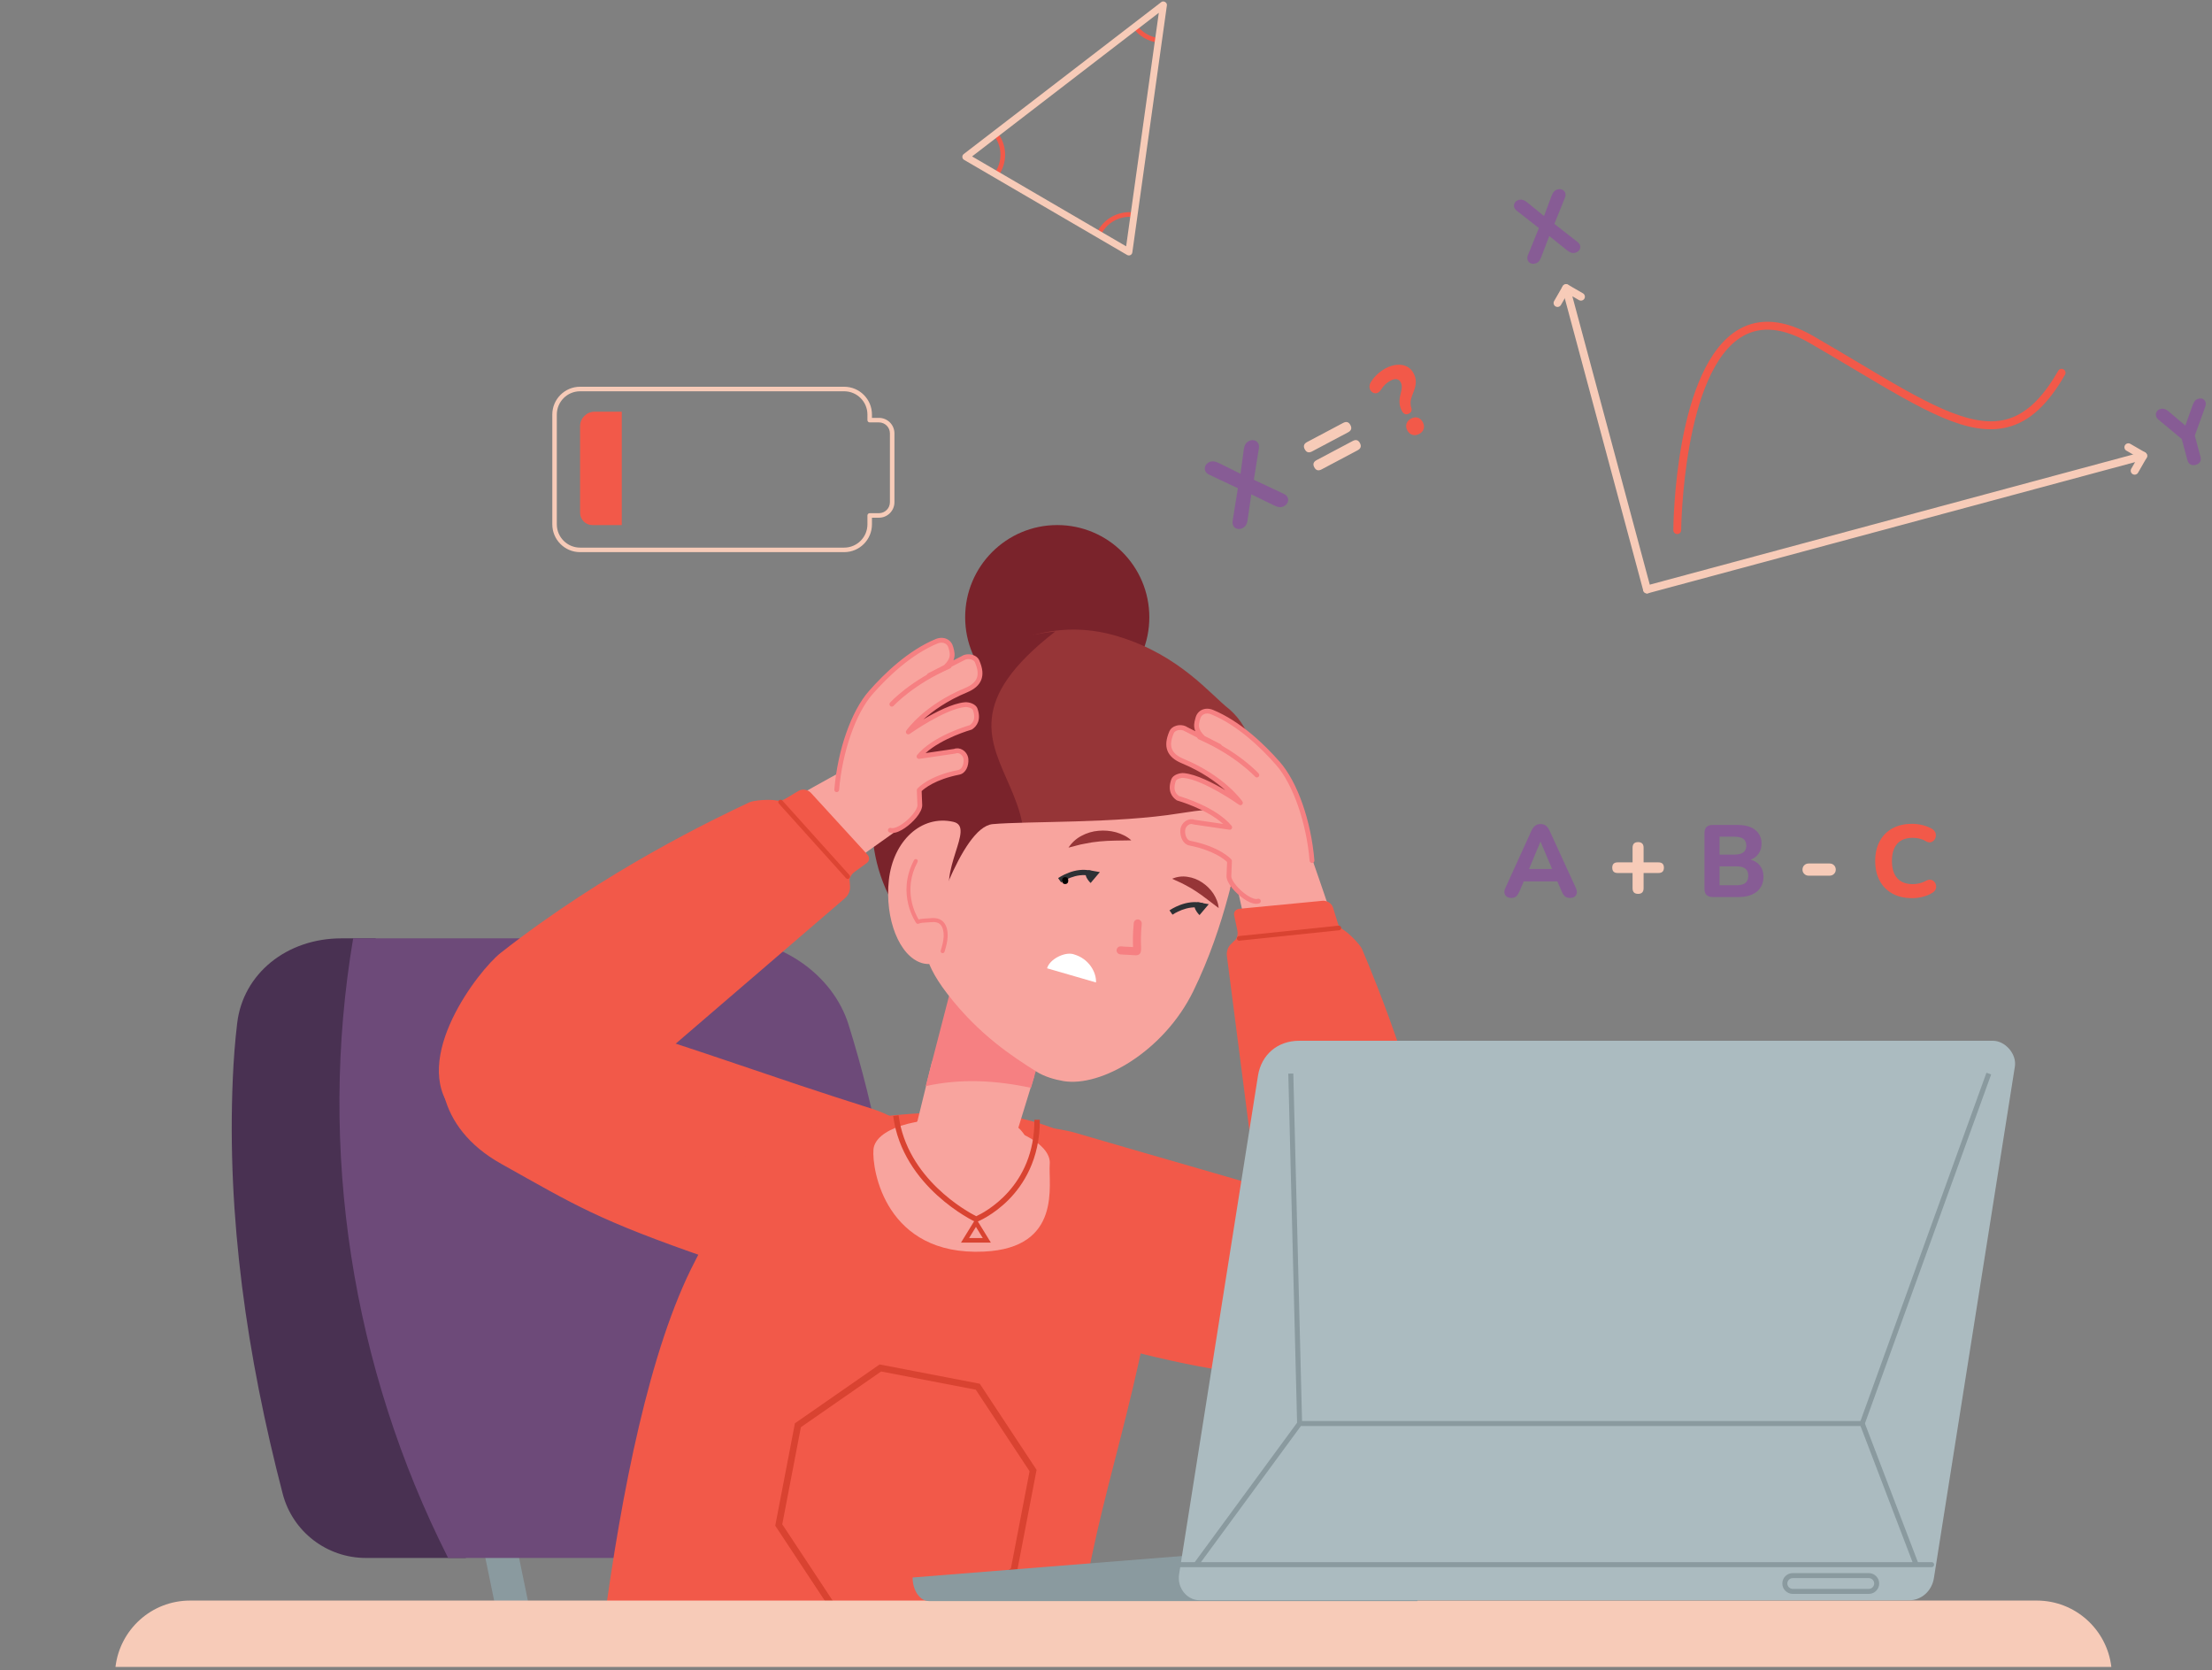 <svg xmlns="http://www.w3.org/2000/svg" xmlns:xlink="http://www.w3.org/1999/xlink" width="677" zoomAndPan="magnify" viewBox="0 0 507.75 383.25" height="511" preserveAspectRatio="xMidYMid meet" version="1.0"><rect x="0" y="0" width="507.75" height="383.25" fill="#808080" stroke="none"/><defs><g/><clipPath id="18ef55c346"><path d="M 26.508 367.312 L 484.734 367.312 L 484.734 382.5 L 26.508 382.5 Z M 26.508 367.312 " clip-rule="nonzero"/></clipPath><clipPath id="478a425050"><path d="M 494.742 91.309 L 506.32 91.309 L 506.32 106.848 L 494.742 106.848 Z M 494.742 91.309 " clip-rule="nonzero"/></clipPath><clipPath id="753cf66d68"><path d="M 220 0.055 L 268 0.055 L 268 59 L 220 59 Z M 220 0.055 " clip-rule="nonzero"/></clipPath></defs><path fill="#8a9a9f" d="M 122.398 373.293 L 114.656 373.293 L 110.469 352.945 L 118.211 352.945 L 122.398 373.293 " fill-opacity="1" fill-rule="nonzero"/><path fill="#493152" d="M 86.246 215.344 L 78.371 215.344 C 65.773 215.344 55.805 223.477 54.449 234.762 C 53.938 239.012 53.621 243.293 53.438 247.543 C 52.059 279.223 56.652 311.156 64.895 342.82 C 67.156 351.496 75.016 357.535 83.973 357.535 L 106.953 357.535 C 84.875 313.887 78.074 263.84 86.246 215.344 " fill-opacity="1" fill-rule="nonzero"/><path fill="#6d4a79" d="M 206.113 295.898 C 204.852 275.566 201.027 255.152 194.789 235.168 C 191.191 223.633 179.207 215.344 166.367 215.344 L 81.066 215.344 C 72.895 263.84 80.785 313.887 102.863 357.535 L 209.93 357.535 C 206.449 337.41 207.375 316.188 206.113 295.898 " fill-opacity="1" fill-rule="nonzero"/><path fill="#7a232b" d="M 242.684 120.496 C 254.355 120.496 263.82 129.973 263.82 141.66 C 263.82 153.348 254.355 162.824 242.684 162.824 C 231.008 162.824 221.547 153.348 221.547 141.66 C 221.547 129.973 231.008 120.496 242.684 120.496 " fill-opacity="1" fill-rule="nonzero"/><path fill="#5f95d5" d="M 242.957 283.047 C 242.73 283.047 242.52 282.91 242.43 282.688 C 241.168 279.531 240.918 277.258 241.691 275.934 C 241.934 275.52 242.23 275.273 242.484 275.129 L 241.523 269.449 C 241.469 269.141 241.68 268.848 241.988 268.793 C 242.289 268.742 242.59 268.953 242.645 269.262 L 243.781 275.973 L 243.195 276.051 C 243.199 276.051 242.883 276.117 242.652 276.547 C 242.34 277.125 242.035 278.633 243.488 282.266 C 243.605 282.559 243.465 282.891 243.172 283.004 C 243.102 283.035 243.031 283.047 242.957 283.047 " fill-opacity="1" fill-rule="nonzero"/><path fill="#f25949" d="M 210.875 272.781 C 207.164 288.094 232.441 302.953 252.18 308.156 C 279.039 315.238 284.82 315.238 304.426 316.824 C 321.551 318.215 330.211 307.156 330.621 297.188 C 331.047 286.867 318.004 280.727 311.121 278.688 C 273.703 267.645 273.777 267.844 246.281 259.812 C 246.293 259.836 215.973 251.734 210.875 272.781 " fill-opacity="1" fill-rule="nonzero"/><path fill="#f25949" d="M 217.246 282.602 C 211.812 297.387 182.566 295.66 163.266 288.98 C 137.004 279.902 132.207 276.676 115.031 267.078 C 100.027 258.699 98.977 244.68 104.172 236.172 C 109.559 227.367 123.812 229.52 130.66 231.668 C 167.887 243.34 173.336 245.965 200.645 254.609 C 200.633 254.609 224.707 262.266 217.246 282.602 " fill-opacity="1" fill-rule="nonzero"/><path fill="#f25949" d="M 138.551 373.055 C 142.625 342.766 149.066 309.477 159.543 289.406 C 165.801 277.398 172.574 262.266 172.574 262.266 C 172.574 262.266 194.559 255.023 221.57 255.195 C 252.055 255.398 267.172 277.875 267.172 277.875 C 262.574 319.953 251.617 342.891 247.723 374.316 L 138.551 373.055 " fill-opacity="1" fill-rule="nonzero"/><path fill="#f8a49e" d="M 221.219 254.797 C 229.371 254.797 235.977 258.582 235.977 263.254 C 235.977 267.922 229.371 271.707 221.219 271.707 C 213.07 271.707 206.465 267.922 206.465 263.254 C 206.465 258.582 213.07 254.797 221.219 254.797 " fill-opacity="1" fill-rule="nonzero"/><path fill="#f8a49e" d="M 200.496 263.805 C 200.871 259.152 210.238 256.109 221.422 257.023 C 232.59 257.938 241.348 262.453 240.961 267.117 C 240.586 271.77 243.934 286.395 225.844 287.23 C 203.293 288.281 200.121 268.469 200.496 263.805 " fill-opacity="1" fill-rule="nonzero"/><path fill="#963537" d="M 211.176 205.941 C 195.996 173.309 225.406 136.184 256.898 146.125 C 270.918 150.453 277.766 159.336 282.262 162.824 C 292.656 171.918 289.594 194.77 280.336 206.918 C 279.562 207.891 214.387 214.637 211.176 205.941 " fill-opacity="1" fill-rule="nonzero"/><path fill="#7a232b" d="M 214.336 218.812 C 184.23 192.105 206.277 148.379 242.234 144.926 C 201.207 176.734 264.746 182.188 214.785 222.914 C 213.949 221.664 213.801 220.223 214.336 218.812 " fill-opacity="1" fill-rule="nonzero"/><path fill="#f8a49e" d="M 237.359 247.094 C 229.141 246.102 221.934 241.863 213.949 243.629 L 209.914 260.039 C 209.051 263.566 211.852 266.918 215.461 266.691 L 231.641 265.68 L 237.359 247.094 " fill-opacity="1" fill-rule="nonzero"/><path fill="#f68082" d="M 238.762 242.352 L 236.66 249.645 C 228.406 247.891 220.484 247.492 212.488 249.254 L 220.16 219.625 C 223.492 229.141 230.066 238.875 238.762 242.352 " fill-opacity="1" fill-rule="nonzero"/><path fill="#ffffff" d="M 236.25 215.234 C 236.176 215.371 236.211 215.285 236.25 215.195 L 236.25 215.234 " fill-opacity="1" fill-rule="nonzero"/><path fill="#f8a49e" d="M 270.691 186.664 C 256.324 188.992 235.824 188.418 227.867 189.129 C 220.457 189.793 213.25 214.547 212.625 216.098 C 212.625 216.098 210.875 219.551 217.461 228.078 C 224.742 237.523 232.516 242.527 237.973 245.965 C 239.723 247.066 242.047 247.742 244.082 248.094 C 252.738 249.566 267.184 241.238 273.914 227.457 C 281.312 212.297 283.949 197.348 286.195 187.027 C 286.586 185.238 280.477 185.078 270.691 186.664 " fill-opacity="1" fill-rule="nonzero"/><path fill="#f8a49e" d="M 218.797 207.656 C 223.031 215.871 216.773 222.562 211.613 221.012 C 206.453 219.461 203.055 210.934 204.031 201.965 C 205.004 192.98 211.5 186.93 218.836 188.605 C 224.082 189.793 214.863 200.035 218.797 207.656 " fill-opacity="1" fill-rule="nonzero"/><path fill="#f68082" d="M 216.375 218.742 C 216.328 218.742 216.281 218.738 216.238 218.723 C 215.996 218.648 215.863 218.391 215.938 218.152 C 216.27 217.086 216.582 215.941 216.617 214.832 C 216.652 213.699 216.375 212.711 215.871 212.184 C 215.395 211.695 214.656 211.512 213.602 211.637 C 213.289 211.672 212.973 211.688 212.66 211.699 C 212.023 211.727 211.422 211.754 210.844 211.98 C 210.652 212.059 210.426 211.992 210.305 211.824 C 210.258 211.758 205.656 205.199 209.812 197.383 C 209.93 197.16 210.211 197.078 210.43 197.195 C 210.652 197.312 210.734 197.59 210.617 197.812 C 207.195 204.242 210.086 209.73 210.867 211.012 C 211.465 210.836 212.051 210.812 212.621 210.785 C 212.914 210.773 213.203 210.762 213.496 210.727 C 214.852 210.57 215.84 210.84 216.527 211.551 C 217.211 212.262 217.574 213.469 217.531 214.863 C 217.488 216.082 217.16 217.293 216.809 218.422 C 216.746 218.617 216.57 218.742 216.375 218.742 " fill-opacity="1" fill-rule="nonzero"/><path fill="#963537" d="M 245.27 194.52 C 246.008 193.395 247.031 192.445 248.242 191.82 C 249.441 191.168 250.781 190.77 252.141 190.656 C 253.488 190.531 254.863 190.645 256.148 190.992 C 257.438 191.367 258.676 191.918 259.688 192.855 C 257.016 192.918 254.691 192.871 252.379 193.105 C 251.23 193.207 250.094 193.383 248.93 193.633 C 247.73 193.82 246.605 194.219 245.27 194.52 " fill-opacity="1" fill-rule="nonzero"/><path fill="#963537" d="M 269.066 201.664 C 270.168 201.188 271.418 201.023 272.605 201.227 C 273.805 201.398 274.977 201.852 275.977 202.539 C 276.988 203.215 277.852 204.078 278.516 205.062 C 279.152 206.066 279.648 207.168 279.738 208.395 C 277.812 206.977 276.289 205.691 274.617 204.602 C 273.793 204.039 272.941 203.551 272.043 203.09 C 271.145 202.562 270.168 202.227 269.066 201.664 " fill-opacity="1" fill-rule="nonzero"/><path fill="#f68082" d="M 260.734 219.234 C 260.625 219.234 260.52 219.223 260.422 219.215 C 259.766 219.156 259.305 219.137 258.836 219.117 C 258.348 219.102 257.855 219.082 257.141 219.016 C 256.637 218.973 256.262 218.523 256.309 218.016 C 256.355 217.508 256.809 217.133 257.309 217.18 C 257.98 217.242 258.449 217.262 258.91 217.277 C 259.273 217.293 259.633 217.309 260.082 217.34 C 260.082 217.312 260.082 217.285 260.082 217.258 C 260.047 216.328 259.988 214.602 260.246 211.836 C 260.293 211.328 260.746 210.953 261.246 211 C 261.754 211.051 262.125 211.5 262.078 212.004 C 261.832 214.652 261.887 216.242 261.922 217.191 C 261.953 218.09 261.984 219.016 261.055 219.203 C 260.945 219.227 260.836 219.234 260.734 219.234 " fill-opacity="1" fill-rule="nonzero"/><path fill="#2e3135" d="M 269.141 209.91 L 268.449 208.926 C 268.605 208.812 272.34 206.223 276.188 207.273 L 275.867 208.434 C 272.578 207.531 269.172 209.887 269.141 209.91 " fill-opacity="1" fill-rule="nonzero"/><path fill="#2e3135" d="M 274.965 207.066 L 277.465 207.504 L 275.34 210.008 C 275.34 210.008 273.078 207.793 274.965 207.066 " fill-opacity="1" fill-rule="nonzero"/><path fill="#2e3135" d="M 243.578 202.504 L 242.887 201.52 C 243.043 201.41 246.777 198.816 250.625 199.867 L 250.309 201.031 C 247.02 200.129 243.613 202.48 243.578 202.504 " fill-opacity="1" fill-rule="nonzero"/><path fill="#2e3135" d="M 249.965 199.699 L 252.465 200.137 L 250.344 202.641 C 250.332 202.641 248.066 200.426 249.965 199.699 " fill-opacity="1" fill-rule="nonzero"/><path fill="#f8a49e" d="M 306.773 214.082 C 305.859 209.941 299.453 192.543 298.316 188.578 C 296.879 183.641 287.973 197.609 283.363 200.875 L 287.633 219.961 C 295.391 221.676 299.863 218.199 306.773 214.082 " fill-opacity="1" fill-rule="nonzero"/><path fill="#f8a49e" d="M 284.66 214.609 L 290.258 260.262 C 292.168 260.676 292.617 261.027 294.543 261.379 C 300.215 262.402 305.949 263.027 311.645 262.816 C 314.605 262.703 317.555 262.254 320.43 261.578 C 315.418 232.094 302.777 208.48 302.777 208.48 C 302.777 208.48 293.594 216.359 284.66 214.609 " fill-opacity="1" fill-rule="nonzero"/><path fill="#f25949" d="M 308.547 213.496 L 308.195 213.27 C 307.434 212.77 307.285 212.48 307.023 211.656 L 305.984 208.281 C 305.66 207.242 304.512 206.555 303.359 206.742 L 284.41 208.566 C 283.637 208.668 283.137 209.332 283.285 210.031 L 284.023 213.508 C 284.172 214.211 284.059 214.922 283.723 215.535 C 283.723 215.535 282.699 216.473 282.375 216.848 C 281.773 217.547 281.512 218.488 281.625 219.398 L 291.156 293.32 C 292.418 302.227 301.727 318.078 315.969 316 C 331.234 313.773 333.059 287.969 331.973 281.727 C 326.762 251.656 316.004 225.766 312.668 217.848 C 312.16 216.684 309.672 214.234 308.547 213.496 " fill-opacity="1" fill-rule="nonzero"/><path fill="#d94331" d="M 284.445 215.879 C 284.18 215.879 283.949 215.676 283.918 215.402 C 283.891 215.109 284.102 214.852 284.395 214.82 L 307.281 212.43 C 307.551 212.41 307.832 212.609 307.863 212.902 C 307.895 213.195 307.684 213.457 307.391 213.484 L 284.504 215.875 C 284.484 215.879 284.469 215.879 284.445 215.879 " fill-opacity="1" fill-rule="nonzero"/><path fill="#f8a49e" d="M 178.832 185.277 C 182.281 182.812 198.672 174.172 202.168 172.004 C 206.543 169.293 203.816 185.652 205.066 191.168 L 189.125 202.488 C 182.219 198.547 181.219 192.969 178.832 185.277 " fill-opacity="1" fill-rule="nonzero"/><path fill="#f25949" d="M 194.922 200.488 L 160.254 230.656 C 158.555 229.68 157.98 229.645 156.32 228.605 C 151.422 225.566 146.738 222.188 142.652 218.211 C 140.527 216.148 138.641 213.832 136.953 211.406 C 160.379 192.855 185.566 183.789 185.566 183.789 C 185.566 183.789 187.102 195.797 194.922 200.488 " fill-opacity="1" fill-rule="nonzero"/><path fill="#f25949" d="M 177.906 183.652 L 178.32 183.715 C 179.23 183.852 179.52 183.727 180.27 183.312 L 183.305 181.5 C 184.242 180.938 185.551 181.211 186.289 182.113 L 199.156 196.172 C 199.656 196.773 199.594 197.586 199.008 198.023 L 196.137 200.113 C 195.559 200.535 195.16 201.137 194.996 201.824 C 194.996 201.824 195.137 203.215 195.121 203.715 C 195.098 204.641 194.66 205.516 193.973 206.113 L 137.492 254.648 C 130.598 260.426 113.094 265.969 103.898 254.871 C 94.043 242.988 109.934 222.602 114.918 218.688 C 138.891 199.836 164.191 187.805 171.961 184.152 C 173.098 183.602 176.582 183.438 177.906 183.652 " fill-opacity="1" fill-rule="nonzero"/><path fill="#dd4533" d="M 194.586 201.707 C 194.441 201.707 194.297 201.648 194.191 201.531 L 178.789 184.418 C 178.59 184.199 178.609 183.867 178.828 183.668 C 179.047 183.473 179.379 183.488 179.574 183.707 L 194.98 200.82 C 195.176 201.039 195.16 201.371 194.941 201.57 C 194.84 201.66 194.711 201.707 194.586 201.707 " fill-opacity="1" fill-rule="nonzero"/><path fill="#f8a49e" d="M 301.164 197.496 C 300.363 187.992 297.043 179.398 293.344 175.195 C 289.859 171.23 284.41 165.977 278.238 163.426 C 276.828 162.84 275.34 163.363 274.953 164.875 C 274.652 166.039 274.066 167.465 276.414 169.555 L 279.914 171.254 L 272.18 167.305 C 271.219 166.664 269.406 166.941 268.941 168.016 C 267.781 170.719 267.809 173.133 271.48 174.656 C 280.785 178.523 284.734 184.238 284.734 184.238 C 284.734 184.238 276.562 178.434 271.73 177.973 C 270.953 177.898 269.645 178.285 269.383 179.035 C 268.781 180.723 268.93 182.199 270.395 183.188 C 270.395 183.188 278.664 185.504 282.273 189.867 L 274.09 188.668 C 272.918 188.18 271.594 189.219 271.492 190.504 C 271.395 191.742 271.918 193.258 273.117 193.496 C 279.887 194.832 282.227 197.598 282.227 197.598 L 282.086 201.102 C 282.148 203.238 286.922 207.492 288.859 206.793 L 301.164 197.496 " fill-opacity="1" fill-rule="nonzero"/><path fill="#f68082" d="M 288.379 207.422 C 287.418 207.422 286.332 206.836 285.523 206.285 C 283.629 204.992 281.586 202.742 281.539 201.117 L 281.668 197.812 C 281.082 197.246 278.598 195.141 273.012 194.035 C 271.508 193.738 270.824 191.973 270.945 190.461 C 271.012 189.613 271.512 188.805 272.246 188.355 C 272.871 187.973 273.59 187.891 274.234 188.133 L 280.766 189.09 C 276.945 185.625 270.32 183.738 270.246 183.719 C 270.188 183.703 270.133 183.68 270.086 183.645 C 269.012 182.918 267.926 181.496 268.863 178.852 C 269.238 177.789 270.836 177.332 271.781 177.426 C 274.605 177.695 278.441 179.668 281.266 181.348 C 279.148 179.461 275.867 177.074 271.27 175.168 C 269.562 174.457 268.492 173.527 268.004 172.328 C 267.504 171.086 267.645 169.648 268.438 167.797 C 268.691 167.215 269.23 166.773 269.961 166.555 C 270.836 166.289 271.824 166.406 272.484 166.844 L 274.387 167.816 C 273.902 166.664 274.156 165.727 274.363 164.961 L 274.422 164.738 C 274.629 163.926 275.129 163.285 275.828 162.934 C 276.598 162.551 277.551 162.547 278.449 162.918 C 284.723 165.512 290.234 170.828 293.754 174.832 C 297.82 179.453 300.945 188.332 301.711 197.449 C 301.734 197.754 301.512 198.02 301.211 198.047 C 300.914 198.066 300.641 197.848 300.613 197.543 C 299.879 188.781 296.789 179.945 292.93 175.562 C 289.488 171.645 284.109 166.445 278.027 163.934 C 277.426 163.684 276.805 163.676 276.32 163.918 C 275.902 164.125 275.617 164.504 275.484 165.012 L 275.422 165.25 C 275.148 166.266 274.863 167.312 276.527 168.91 L 280.164 170.766 C 280.434 170.902 280.539 171.23 280.406 171.5 C 280.27 171.77 279.945 171.883 279.672 171.75 L 276.176 170.047 C 276.129 170.027 276.09 170 276.051 169.965 C 275.992 169.914 275.934 169.863 275.879 169.812 L 271.93 167.793 C 271.484 167.5 270.84 167.438 270.277 167.609 C 269.871 167.73 269.57 167.957 269.449 168.234 C 268.777 169.797 268.645 170.965 269.023 171.91 C 269.398 172.828 270.27 173.559 271.691 174.148 C 281.039 178.031 285.023 183.688 285.188 183.926 C 285.34 184.145 285.312 184.441 285.121 184.629 C 284.934 184.816 284.637 184.84 284.418 184.688 C 284.336 184.629 276.312 178.965 271.676 178.52 C 271.066 178.461 270.047 178.801 269.902 179.219 C 269.332 180.82 269.562 181.926 270.633 182.684 C 271.598 182.965 279.184 185.266 282.699 189.516 C 282.844 189.691 282.867 189.938 282.754 190.137 C 282.645 190.336 282.422 190.449 282.195 190.41 L 274.012 189.211 C 273.965 189.207 273.922 189.191 273.883 189.176 C 273.43 188.988 273.023 189.168 272.82 189.293 C 272.379 189.562 272.082 190.047 272.043 190.547 C 271.957 191.578 272.387 192.789 273.223 192.957 C 280.105 194.316 282.547 197.125 282.645 197.242 C 282.734 197.348 282.781 197.48 282.773 197.621 L 282.637 201.121 C 282.664 202.117 284.305 204.121 286.141 205.375 C 287.426 206.25 288.293 206.41 288.672 206.273 C 288.961 206.172 289.27 206.316 289.375 206.605 C 289.477 206.891 289.332 207.207 289.043 207.309 C 288.836 207.387 288.609 207.422 288.379 207.422 " fill-opacity="1" fill-rule="nonzero"/><path fill="#f8a49e" d="M 288.508 177.871 C 288.508 177.871 284.012 172.918 275.367 169.156 L 288.508 177.871 " fill-opacity="1" fill-rule="nonzero"/><path fill="#f68082" d="M 288.508 178.422 C 288.359 178.422 288.211 178.363 288.102 178.242 C 288.055 178.195 283.57 173.328 275.145 169.656 C 274.867 169.539 274.742 169.211 274.859 168.934 C 274.98 168.652 275.301 168.527 275.586 168.648 C 284.238 172.418 288.727 177.297 288.914 177.504 C 289.117 177.727 289.102 178.074 288.879 178.277 C 288.773 178.375 288.641 178.422 288.508 178.422 " fill-opacity="1" fill-rule="nonzero"/><path fill="#ffffff" d="M 251.578 225.465 C 251.703 223.238 250.043 220.027 246.492 219.012 L 246.395 218.977 C 244.371 218.387 240.934 220.125 240.348 222.215 L 251.578 225.465 " fill-opacity="1" fill-rule="nonzero"/><path fill="#f8a49e" d="M 192.062 181.238 C 192.863 171.73 196.184 163.137 199.883 158.934 C 203.367 154.969 208.816 149.715 214.988 147.164 C 216.398 146.578 217.887 147.102 218.273 148.617 C 218.57 149.781 219.16 151.207 216.809 153.293 L 213.312 154.996 L 221.047 151.043 C 222.008 150.406 223.82 150.68 224.281 151.754 C 225.445 154.457 225.418 156.871 221.746 158.398 C 212.438 162.262 208.488 167.977 208.488 167.977 C 208.488 167.977 216.66 162.172 221.496 161.711 C 222.27 161.637 223.582 162.023 223.844 162.773 C 224.445 164.465 224.293 165.941 222.832 166.926 C 222.832 166.926 214.562 169.242 210.953 173.605 L 219.133 172.406 C 220.309 171.918 221.633 172.957 221.734 174.246 C 221.832 175.484 221.309 176.996 220.109 177.234 C 213.336 178.574 211 181.336 211 181.336 L 211.141 184.84 C 211.078 186.98 206.305 191.23 204.367 190.531 L 192.062 181.238 " fill-opacity="1" fill-rule="nonzero"/><path fill="#f68082" d="M 204.848 191.16 C 204.617 191.16 204.395 191.125 204.18 191.047 C 203.895 190.945 203.746 190.629 203.852 190.344 C 203.957 190.059 204.27 189.91 204.555 190.012 C 204.934 190.148 205.801 189.988 207.086 189.113 C 208.922 187.863 210.559 185.855 210.59 184.824 L 210.453 181.359 C 210.445 181.223 210.492 181.086 210.582 180.98 C 210.684 180.863 213.121 178.055 220.004 176.695 C 220.84 176.531 221.27 175.316 221.184 174.289 C 221.145 173.785 220.848 173.305 220.406 173.031 C 220.203 172.91 219.797 172.727 219.344 172.914 C 219.301 172.934 219.258 172.945 219.215 172.949 L 211.031 174.152 C 210.809 174.184 210.582 174.074 210.473 173.879 C 210.359 173.676 210.383 173.434 210.527 173.258 C 214.043 169.008 221.629 166.703 222.594 166.422 C 223.66 165.664 223.895 164.559 223.328 162.957 C 223.18 162.539 222.18 162.203 221.547 162.258 C 216.914 162.703 208.891 168.371 208.809 168.426 C 208.59 168.582 208.293 168.559 208.105 168.371 C 207.914 168.184 207.887 167.887 208.039 167.664 C 208.203 167.426 212.188 161.77 221.535 157.887 C 222.957 157.297 223.828 156.566 224.199 155.648 C 224.582 154.703 224.449 153.535 223.777 151.973 C 223.656 151.695 223.355 151.469 222.949 151.348 C 222.387 151.176 221.742 151.242 221.348 151.5 L 217.352 153.547 C 217.293 153.598 217.234 153.652 217.176 153.707 C 217.137 153.738 217.098 153.766 217.051 153.789 L 213.551 155.492 C 213.277 155.625 212.953 155.512 212.82 155.242 C 212.688 154.969 212.793 154.641 213.062 154.504 L 216.707 152.641 C 218.359 151.051 218.078 150.004 217.801 148.988 L 217.742 148.754 C 217.609 148.246 217.32 147.863 216.906 147.656 C 216.426 147.418 215.801 147.422 215.199 147.676 C 209.117 150.188 203.738 155.383 200.293 159.301 C 196.438 163.684 193.348 172.52 192.609 181.285 C 192.582 181.586 192.316 181.812 192.016 181.785 C 191.711 181.762 191.488 181.492 191.516 181.191 C 192.281 172.07 195.406 163.188 199.469 158.57 C 202.988 154.566 208.5 149.25 214.777 146.656 C 215.672 146.281 216.625 146.289 217.395 146.672 C 218.098 147.023 218.594 147.664 218.805 148.48 L 218.863 148.703 C 219.07 149.465 219.324 150.402 218.844 151.551 L 220.797 150.551 C 221.402 150.145 222.395 150.035 223.262 150.289 C 223.992 150.508 224.535 150.953 224.785 151.539 C 225.582 153.387 225.723 154.828 225.219 156.066 C 224.734 157.266 223.664 158.195 221.957 158.906 C 217.359 160.812 214.078 163.199 211.961 165.086 C 214.785 163.406 218.621 161.434 221.445 161.164 C 222.402 161.066 223.988 161.527 224.363 162.594 C 225.301 165.234 224.215 166.656 223.141 167.387 C 223.09 167.418 223.035 167.441 222.98 167.457 C 222.906 167.48 216.277 169.367 212.461 172.828 L 218.992 171.871 C 219.633 171.629 220.352 171.711 220.98 172.094 C 221.715 172.547 222.215 173.352 222.281 174.203 C 222.402 175.711 221.719 177.477 220.215 177.773 C 214.633 178.879 212.145 180.984 211.559 181.551 L 211.688 184.816 C 211.641 186.48 209.598 188.73 207.703 190.023 C 206.895 190.574 205.809 191.16 204.848 191.16 " fill-opacity="1" fill-rule="nonzero"/><path fill="#f8a49e" d="M 204.719 161.609 C 204.719 161.609 209.215 156.656 217.859 152.895 L 204.719 161.609 " fill-opacity="1" fill-rule="nonzero"/><path fill="#f68082" d="M 204.719 162.164 C 204.586 162.164 204.453 162.113 204.348 162.02 C 204.121 161.812 204.105 161.465 204.312 161.242 C 204.496 161.035 208.988 156.16 217.641 152.391 C 217.922 152.27 218.242 152.395 218.363 152.676 C 218.484 152.953 218.359 153.277 218.082 153.398 C 209.656 157.066 205.168 161.934 205.125 161.98 C 205.016 162.102 204.867 162.164 204.719 162.164 " fill-opacity="1" fill-rule="nonzero"/><path fill="#d94331" d="M 191.918 368.523 L 213.652 372.703 L 232.051 359.918 L 236.332 337.637 L 223.984 318.922 L 202.254 314.742 L 183.84 327.531 L 179.562 349.812 Z M 213.996 374.316 L 191.008 369.895 L 177.953 350.133 L 182.469 326.633 L 201.91 313.129 L 224.902 317.555 L 237.941 337.316 L 233.426 360.812 L 213.996 374.316 " fill-opacity="1" fill-rule="nonzero"/><path fill="#d94331" d="M 224.047 280.48 L 223.809 280.367 C 223.641 280.289 207.18 272.48 205.023 256.105 L 206.262 255.941 C 208.184 270.543 222.055 278.082 224.086 279.109 C 225.93 278.27 237.516 272.363 237.438 256.977 L 238.688 256.973 C 238.73 266.113 234.828 271.988 231.543 275.309 C 227.98 278.91 224.445 280.324 224.297 280.383 L 224.047 280.48 " fill-opacity="1" fill-rule="nonzero"/><path fill="#d94331" d="M 222.445 284.125 L 225.594 284.125 L 224.02 281.562 Z M 227.441 285.16 L 220.594 285.16 L 224.02 279.59 L 227.441 285.16 " fill-opacity="1" fill-rule="nonzero"/><g clip-path="url(#18ef55c346)"><path fill="#f7cbb8" d="M 484.645 382.543 C 483.637 373.969 476.367 367.316 467.531 367.316 L 43.621 367.316 C 34.785 367.316 27.516 373.969 26.508 382.543 L 484.645 382.543 " fill-opacity="1" fill-rule="nonzero"/></g><path fill="#8a9a9f" d="M 209.484 362.02 L 325.719 352.754 L 325.359 367.43 L 213.219 367.43 C 211.156 367.43 209.484 365.008 209.484 362.02 " fill-opacity="1" fill-rule="nonzero"/><path fill="#abbbc0" d="M 457.453 238.848 L 298.184 238.848 C 293.262 238.848 289.523 242.035 288.758 246.887 L 270.652 361.266 C 270.156 364.395 272.43 367.246 275.426 367.246 L 438.258 367.246 C 441.059 367.246 443.449 365.102 443.914 362.172 L 462.504 244.746 C 462.949 241.922 460.324 238.848 457.453 238.848 " fill-opacity="1" fill-rule="nonzero"/><path fill="#8a9a9f" d="M 275.023 359.383 L 274.098 358.703 L 298.027 326.105 L 427.859 326.105 L 440.371 358.836 L 439.297 359.25 L 427.07 327.262 L 298.609 327.262 L 275.023 359.383 " fill-opacity="1" fill-rule="nonzero"/><path fill="#8a9a9f" d="M 297.742 326.699 L 295.719 246.391 L 296.871 246.363 L 298.891 326.668 L 297.742 326.699 " fill-opacity="1" fill-rule="nonzero"/><path fill="#8a9a9f" d="M 428.008 326.879 L 426.926 326.488 L 455.973 246.184 L 457.055 246.574 L 428.008 326.879 " fill-opacity="1" fill-rule="nonzero"/><path fill="#8a9a9f" d="M 443.391 359.648 L 270.652 359.648 C 270.332 359.648 270.074 359.391 270.074 359.07 C 270.074 358.75 270.332 358.492 270.652 358.492 L 443.391 358.492 C 443.707 358.492 443.965 358.75 443.965 359.07 C 443.965 359.391 443.707 359.648 443.391 359.648 " fill-opacity="1" fill-rule="nonzero"/><path fill="#8a9a9f" d="M 411.508 362.16 C 410.828 362.16 410.273 362.719 410.273 363.398 C 410.273 364.078 410.828 364.633 411.508 364.633 L 428.969 364.633 C 429.648 364.633 430.207 364.078 430.207 363.398 C 430.207 362.719 429.648 362.16 428.969 362.16 Z M 428.969 365.785 L 411.508 365.785 C 410.195 365.785 409.121 364.715 409.121 363.398 C 409.121 362.082 410.195 361.012 411.508 361.012 L 428.969 361.012 C 430.285 361.012 431.355 362.082 431.355 363.398 C 431.355 364.715 430.285 365.785 428.969 365.785 " fill-opacity="1" fill-rule="nonzero"/><path fill="#f25949" d="M 136.484 94.48 C 134.645 94.48 133.152 95.973 133.152 97.816 L 133.152 117.668 C 133.152 119.23 134.418 120.5 135.977 120.5 L 142.727 120.5 L 142.727 94.48 L 136.484 94.48 " fill-opacity="1" fill-rule="nonzero"/><path fill="#f7cbb8" d="M 133.148 89.797 C 130.207 89.797 127.816 92.191 127.816 95.133 L 127.816 120.332 C 127.816 123.277 130.207 125.672 133.148 125.672 L 193.781 125.672 C 196.723 125.672 199.113 123.277 199.113 120.332 L 199.113 118.289 C 199.113 118.004 199.348 117.77 199.633 117.77 L 201.758 117.77 C 203.145 117.77 204.273 116.641 204.273 115.254 L 204.273 99.453 C 204.273 98.066 203.145 96.938 201.758 96.938 L 199.633 96.938 C 199.348 96.938 199.113 96.707 199.113 96.418 L 199.113 95.133 C 199.113 92.191 196.723 89.797 193.781 89.797 Z M 193.781 126.711 L 133.148 126.711 C 129.637 126.711 126.777 123.852 126.777 120.332 L 126.777 95.133 C 126.777 91.617 129.637 88.754 133.148 88.754 L 193.781 88.754 C 197.297 88.754 200.152 91.617 200.152 95.133 L 200.152 95.898 L 201.758 95.898 C 203.719 95.898 205.312 97.492 205.312 99.453 L 205.312 115.254 C 205.312 117.215 203.719 118.809 201.758 118.809 L 200.152 118.809 L 200.152 120.332 C 200.152 123.852 197.297 126.711 193.781 126.711 " fill-opacity="1" fill-rule="nonzero"/><path fill="#f7cbb8" d="M 378.062 136.18 C 377.66 136.18 377.297 135.914 377.191 135.512 L 358.617 66.355 C 358.52 66.004 358.648 65.629 358.938 65.406 C 359.223 65.188 359.617 65.16 359.938 65.34 L 363.348 67.309 C 363.781 67.559 363.93 68.109 363.684 68.543 C 363.43 68.973 362.879 69.121 362.449 68.875 L 360.922 67.992 L 378.93 135.043 C 379.062 135.523 378.773 136.02 378.293 136.148 C 378.215 136.172 378.137 136.18 378.062 136.18 " fill-opacity="1" fill-rule="nonzero"/><path fill="#f7cbb8" d="M 357.52 70.445 C 357.367 70.445 357.211 70.406 357.07 70.324 C 356.637 70.074 356.488 69.523 356.738 69.09 L 358.703 65.672 C 358.953 65.238 359.504 65.094 359.938 65.34 C 360.367 65.59 360.516 66.141 360.27 66.574 L 358.301 69.992 C 358.133 70.281 357.832 70.445 357.52 70.445 " fill-opacity="1" fill-rule="nonzero"/><path fill="#f7cbb8" d="M 378.062 136.18 C 377.66 136.18 377.297 135.914 377.191 135.512 C 377.059 135.031 377.348 134.535 377.824 134.406 L 491.727 103.738 C 492.078 103.645 492.453 103.77 492.676 104.059 C 492.898 104.352 492.926 104.746 492.742 105.062 L 490.777 108.48 C 490.527 108.91 489.977 109.059 489.543 108.812 C 489.113 108.562 488.965 108.008 489.211 107.578 L 490.094 106.051 L 378.293 136.148 C 378.215 136.172 378.137 136.18 378.062 136.18 " fill-opacity="1" fill-rule="nonzero"/><path fill="#f7cbb8" d="M 491.961 105.512 C 491.809 105.512 491.652 105.477 491.512 105.391 L 488.098 103.422 C 487.668 103.176 487.52 102.621 487.766 102.191 C 488.016 101.758 488.566 101.609 489 101.859 L 492.414 103.828 C 492.844 104.078 492.992 104.629 492.742 105.062 C 492.574 105.352 492.273 105.512 491.961 105.512 " fill-opacity="1" fill-rule="nonzero"/><path fill="#f25949" d="M 385.004 122.562 C 385 122.562 385 122.562 384.996 122.562 C 384.5 122.562 384.098 122.156 384.102 121.656 C 384.109 120.121 384.508 83.996 399.164 75.574 C 403.945 72.828 409.684 73.344 416.211 77.109 C 419.863 79.215 423.281 81.25 426.496 83.164 C 441.395 92.035 452.16 98.438 460.473 96.266 C 464.93 95.098 468.734 91.551 472.445 85.102 C 472.691 84.668 473.242 84.52 473.676 84.77 C 474.109 85.02 474.254 85.57 474.008 86.004 C 470.039 92.898 465.883 96.715 460.93 98.012 C 451.867 100.379 441.414 94.145 425.574 84.715 C 422.367 82.809 418.953 80.773 415.309 78.672 C 409.379 75.254 404.25 74.738 400.062 77.141 C 386.301 85.043 385.906 121.301 385.902 121.668 C 385.898 122.164 385.496 122.562 385.004 122.562 " fill-opacity="1" fill-rule="nonzero"/><path fill="#875c95" d="M 352.422 60.469 C 352.023 60.578 351.66 60.559 351.348 60.414 C 351.02 60.27 350.801 60.031 350.672 59.711 C 350.539 59.383 350.551 59.008 350.711 58.594 L 353.242 52.34 L 348.156 48.355 C 347.793 48.066 347.582 47.75 347.535 47.406 C 347.488 47.07 347.559 46.754 347.762 46.465 C 347.957 46.176 348.254 45.98 348.652 45.871 C 349.258 45.711 349.895 45.891 350.551 46.438 L 354.418 49.586 L 356.16 44.926 C 356.324 44.512 356.508 44.184 356.727 43.953 C 356.934 43.727 357.207 43.566 357.543 43.477 C 357.934 43.371 358.289 43.387 358.605 43.531 C 358.922 43.68 359.152 43.914 359.281 44.238 C 359.41 44.559 359.387 44.945 359.219 45.375 L 356.797 51.383 L 362.098 55.527 C 362.461 55.801 362.664 56.117 362.727 56.465 C 362.785 56.805 362.707 57.121 362.504 57.41 C 362.297 57.691 361.988 57.891 361.574 58 C 361.254 58.09 360.945 58.078 360.656 57.988 C 360.363 57.895 360.035 57.703 359.668 57.414 L 355.629 54.164 L 353.773 58.996 C 353.621 59.426 353.438 59.762 353.223 59.988 C 353.012 60.219 352.746 60.383 352.422 60.469 " fill-opacity="1" fill-rule="nonzero"/><g clip-path="url(#478a425050)"><path fill="#875c95" d="M 504.008 106.676 C 503.52 106.805 503.109 106.77 502.781 106.566 C 502.449 106.363 502.219 106.016 502.082 105.512 L 500.809 100.754 L 495.355 96.207 C 495.105 95.984 494.949 95.715 494.891 95.395 C 494.832 95.066 494.883 94.762 495.059 94.465 C 495.227 94.168 495.52 93.965 495.949 93.852 C 496.551 93.691 497.156 93.871 497.77 94.398 L 501.633 97.672 L 503.332 92.898 C 503.48 92.488 503.66 92.176 503.855 91.957 C 504.055 91.746 504.312 91.598 504.637 91.512 C 505.047 91.402 505.395 91.418 505.68 91.574 C 505.961 91.719 506.16 91.957 506.258 92.266 C 506.367 92.582 506.344 92.93 506.203 93.328 L 503.805 99.969 L 505.078 104.707 C 505.355 105.75 504.996 106.41 504.008 106.676 " fill-opacity="1" fill-rule="nonzero"/></g><path fill="#875c95" d="M 353.582 193.188 L 350.98 199.43 L 356.277 199.43 L 353.629 193.188 Z M 346.926 206.07 C 346.27 206.07 345.797 205.855 345.52 205.414 C 345.238 204.977 345.242 204.438 345.543 203.797 L 351.539 190.629 C 351.793 190.098 352.09 189.711 352.434 189.469 C 352.777 189.227 353.176 189.105 353.629 189.105 C 354.082 189.105 354.48 189.227 354.824 189.469 C 355.168 189.711 355.453 190.098 355.691 190.629 L 361.738 203.797 C 362.035 204.453 362.047 204.996 361.773 205.426 C 361.5 205.855 361.059 206.07 360.449 206.07 C 359.918 206.07 359.508 205.945 359.219 205.695 C 358.93 205.445 358.672 205.055 358.457 204.523 L 357.473 202.27 L 349.762 202.27 L 348.797 204.523 C 348.562 205.07 348.312 205.465 348.047 205.707 C 347.781 205.949 347.406 206.07 346.926 206.07 " fill-opacity="1" fill-rule="nonzero"/><path fill="#f7cbb8" d="M 376.012 205.133 C 375.168 205.133 374.746 204.703 374.746 203.84 L 374.746 200.348 L 371.324 200.348 C 370.496 200.348 370.082 199.938 370.082 199.125 C 370.082 198.312 370.496 197.906 371.324 197.906 L 374.746 197.906 L 374.746 194.551 C 374.746 193.688 375.168 193.258 376.012 193.258 C 376.855 193.258 377.277 193.688 377.277 194.551 L 377.277 197.906 L 380.699 197.906 C 381.527 197.906 381.941 198.312 381.941 199.125 C 381.941 199.938 381.527 200.348 380.699 200.348 L 377.277 200.348 L 377.277 203.84 C 377.277 204.703 376.855 205.133 376.012 205.133 " fill-opacity="1" fill-rule="nonzero"/><path fill="#875c95" d="M 394.715 203.16 L 398.582 203.16 C 399.52 203.16 400.207 202.98 400.645 202.621 C 401.086 202.262 401.305 201.715 401.305 200.977 C 401.305 200.258 401.086 199.719 400.645 199.359 C 400.207 199 399.52 198.82 398.582 198.82 L 394.715 198.82 Z M 394.715 196.121 L 398.184 196.121 C 399.965 196.121 400.855 195.434 400.855 194.055 C 400.855 192.695 399.965 192.016 398.184 192.016 L 394.715 192.016 Z M 393.145 205.859 C 391.879 205.859 391.246 205.227 391.246 203.961 L 391.246 191.219 C 391.246 189.949 391.879 189.316 393.145 189.316 L 398.816 189.316 C 400.582 189.316 401.945 189.699 402.906 190.465 C 403.867 191.234 404.348 192.281 404.348 193.609 C 404.348 194.488 404.129 195.242 403.691 195.875 C 403.254 196.508 402.645 196.98 401.863 197.293 C 402.801 197.559 403.523 198.031 404.031 198.703 C 404.539 199.375 404.793 200.207 404.793 201.191 C 404.793 202.66 404.281 203.805 403.258 204.629 C 402.234 205.449 400.84 205.859 399.074 205.859 L 393.145 205.859 " fill-opacity="1" fill-rule="nonzero"/><path fill="#f7cbb8" d="M 415.156 200.957 C 414.762 200.957 414.43 200.82 414.16 200.555 C 413.883 200.293 413.75 199.961 413.75 199.57 C 413.75 199.164 413.883 198.828 414.16 198.562 C 414.43 198.297 414.762 198.164 415.156 198.164 L 419.98 198.164 C 420.375 198.164 420.707 198.297 420.98 198.562 C 421.254 198.828 421.387 199.164 421.387 199.57 C 421.387 199.961 421.254 200.293 420.98 200.555 C 420.707 200.82 420.375 200.957 419.98 200.957 L 415.156 200.957 " fill-opacity="1" fill-rule="nonzero"/><path fill="#f25949" d="M 438.945 206.117 C 437.164 206.117 435.641 205.77 434.371 205.062 C 433.105 204.359 432.133 203.371 431.457 202.094 C 430.777 200.82 430.438 199.312 430.438 197.578 C 430.438 195.855 430.777 194.359 431.457 193.082 C 432.133 191.809 433.105 190.816 434.371 190.113 C 435.641 189.41 437.164 189.059 438.945 189.059 C 439.727 189.059 440.52 189.16 441.324 189.363 C 442.129 189.566 442.828 189.84 443.422 190.184 C 443.906 190.465 444.199 190.816 444.312 191.238 C 444.418 191.664 444.383 192.062 444.203 192.438 C 444.027 192.812 443.75 193.078 443.375 193.234 C 443 193.391 442.578 193.336 442.109 193.07 C 441.641 192.789 441.145 192.586 440.633 192.461 C 440.113 192.336 439.594 192.273 439.062 192.273 C 437.484 192.273 436.289 192.73 435.484 193.645 C 434.68 194.562 434.281 195.871 434.281 197.578 C 434.281 199.281 434.68 200.598 435.484 201.52 C 436.289 202.441 437.484 202.902 439.062 202.902 C 439.562 202.902 440.074 202.84 440.598 202.715 C 441.121 202.59 441.625 202.395 442.109 202.129 C 442.609 201.863 443.047 201.805 443.422 201.953 C 443.793 202.102 444.074 202.352 444.254 202.703 C 444.43 203.055 444.473 203.441 444.379 203.855 C 444.289 204.27 444.023 204.609 443.586 204.875 C 442.988 205.266 442.273 205.57 441.441 205.789 C 440.605 206.008 439.773 206.117 438.945 206.117 " fill-opacity="1" fill-rule="nonzero"/><path fill="#875c95" d="M 285.285 121.16 C 284.867 121.383 284.469 121.453 284.082 121.375 C 283.695 121.297 283.391 121.094 283.168 120.773 C 282.945 120.449 282.867 120.039 282.941 119.539 L 284.145 112.047 L 277.574 108.945 C 277.098 108.719 276.793 108.426 276.656 108.066 C 276.52 107.703 276.523 107.34 276.66 106.973 C 276.805 106.605 277.082 106.312 277.496 106.094 C 278.117 105.762 278.859 105.812 279.723 106.238 L 284.754 108.727 L 285.5 103.176 C 285.574 102.68 285.699 102.273 285.871 101.969 C 286.043 101.664 286.305 101.422 286.648 101.238 C 287.051 101.027 287.445 100.957 287.832 101.035 C 288.219 101.117 288.523 101.316 288.746 101.641 C 288.973 101.961 289.043 102.383 288.965 102.906 L 287.812 110.102 L 294.66 113.32 C 295.129 113.535 295.438 113.824 295.582 114.188 C 295.734 114.551 295.73 114.914 295.578 115.277 C 295.426 115.641 295.137 115.938 294.711 116.164 C 294.375 116.34 294.039 116.414 293.695 116.383 C 293.352 116.352 292.941 116.223 292.473 115.996 L 287.223 113.445 L 286.402 119.215 C 286.336 119.727 286.215 120.137 286.039 120.441 C 285.867 120.746 285.613 120.988 285.285 121.16 " fill-opacity="1" fill-rule="nonzero"/><path fill="#f7cbb8" d="M 303.348 107.73 C 302.617 108.117 302.062 107.953 301.68 107.234 C 301.309 106.531 301.488 105.984 302.219 105.594 L 310.504 101.203 C 311.238 100.812 311.789 100.973 312.164 101.68 C 312.543 102.395 312.363 102.949 311.637 103.336 Z M 301.168 103.602 C 300.434 103.992 299.879 103.828 299.5 103.109 C 299.117 102.391 299.293 101.836 300.023 101.449 L 308.312 97.055 C 309.039 96.664 309.602 96.832 309.98 97.551 C 310.359 98.27 310.184 98.824 309.449 99.211 L 301.168 103.602 " fill-opacity="1" fill-rule="nonzero"/><path fill="#f25949" d="M 325.773 99.586 C 325.223 99.875 324.695 99.941 324.195 99.785 C 323.695 99.625 323.305 99.281 323.027 98.758 C 322.758 98.246 322.699 97.738 322.852 97.242 C 323.004 96.746 323.355 96.352 323.906 96.059 C 324.461 95.766 324.98 95.699 325.461 95.859 C 325.945 96.02 326.32 96.355 326.59 96.867 C 326.867 97.395 326.941 97.902 326.805 98.402 C 326.668 98.895 326.324 99.293 325.773 99.586 Z M 323.367 94.938 C 323.066 95.098 322.773 95.121 322.496 95.016 C 322.219 94.906 321.984 94.68 321.805 94.332 C 321.488 93.738 321.305 93.129 321.258 92.496 C 321.207 91.871 321.297 91.121 321.531 90.254 C 321.695 89.637 321.777 89.137 321.773 88.758 C 321.766 88.383 321.68 88.035 321.512 87.715 C 321.309 87.328 321.004 87.102 320.605 87.027 C 320.203 86.957 319.742 87.062 319.219 87.34 C 318.719 87.605 318.297 87.906 317.938 88.254 C 317.582 88.605 317.266 89.004 316.992 89.449 C 316.66 89.926 316.305 90.191 315.922 90.242 C 315.543 90.293 315.203 90.195 314.906 89.945 C 314.605 89.695 314.426 89.359 314.367 88.93 C 314.309 88.5 314.434 88.043 314.746 87.562 C 315.141 86.945 315.637 86.363 316.23 85.828 C 316.824 85.293 317.422 84.867 318.031 84.543 C 318.941 84.059 319.82 83.785 320.668 83.715 C 321.516 83.648 322.27 83.777 322.934 84.109 C 323.594 84.438 324.109 84.957 324.48 85.664 C 324.82 86.301 324.992 86.961 324.992 87.652 C 324.992 88.34 324.793 89.172 324.391 90.148 C 324.023 91.031 323.828 91.723 323.793 92.23 C 323.758 92.734 323.82 93.219 323.98 93.684 C 324.055 93.926 324.047 94.156 323.961 94.371 C 323.867 94.586 323.672 94.777 323.367 94.938 " fill-opacity="1" fill-rule="nonzero"/><path fill="#f25949" d="M 251.875 54.332 C 251.645 54.195 251.547 53.906 251.656 53.656 C 251.781 53.363 251.926 53.074 252.094 52.789 C 253.797 49.863 257.184 48.258 260.523 48.793 C 260.809 48.836 261.016 49.113 260.969 49.402 C 260.922 49.695 260.648 49.895 260.355 49.848 C 257.449 49.383 254.5 50.781 253.016 53.328 C 252.871 53.574 252.746 53.824 252.633 54.078 C 252.52 54.352 252.203 54.477 251.93 54.355 C 251.914 54.352 251.895 54.34 251.875 54.332 " fill-opacity="1" fill-rule="nonzero"/><path fill="#f25949" d="M 228.363 40.617 C 228.344 40.605 228.328 40.594 228.309 40.578 C 228.074 40.402 228.027 40.066 228.203 39.832 C 228.371 39.609 228.527 39.375 228.668 39.129 C 230.145 36.594 229.945 33.449 228.156 31.125 C 227.977 30.891 228.023 30.555 228.254 30.375 C 228.488 30.195 228.82 30.234 229.004 30.473 C 231.055 33.145 231.285 36.754 229.594 39.668 C 229.426 39.949 229.25 40.219 229.059 40.477 C 228.895 40.695 228.594 40.75 228.363 40.617 " fill-opacity="1" fill-rule="nonzero"/><path fill="#f25949" d="M 262.637 8.711 C 261.578 8.094 260.695 7.273 260.004 6.273 C 259.836 6.031 259.898 5.695 260.141 5.527 C 260.387 5.359 260.715 5.426 260.883 5.664 C 262.066 7.387 263.996 8.523 266.082 8.73 C 266.367 8.754 266.59 9.02 266.559 9.312 C 266.531 9.609 266.27 9.824 265.973 9.793 C 264.793 9.676 263.672 9.312 262.637 8.711 " fill-opacity="1" fill-rule="nonzero"/><g clip-path="url(#753cf66d68)"><path fill="#f7cbb8" d="M 223.133 35.898 L 258.5 56.527 L 265.996 2.938 Z M 258.727 58.516 L 221.293 36.684 C 221.062 36.551 220.914 36.309 220.898 36.039 C 220.883 35.773 221 35.516 221.211 35.355 L 266.574 0.473 C 267.09 0.074 267.945 0.574 267.855 1.219 L 259.918 57.934 C 259.887 58.199 259.719 58.426 259.48 58.543 C 259.238 58.66 258.957 58.648 258.727 58.516 " fill-opacity="1" fill-rule="nonzero"/></g><g fill="#000000" fill-opacity="1"><g transform="translate(242.923, 202.716)"><g><path d="M 0.891 -0.625 C 0.891 -0.883 0.945 -1.082 1.062 -1.219 C 1.188 -1.352 1.359 -1.422 1.578 -1.422 C 1.805 -1.422 1.984 -1.352 2.109 -1.219 C 2.234 -1.082 2.297 -0.883 2.297 -0.625 C 2.297 -0.363 2.227 -0.164 2.094 -0.031 C 1.969 0.102 1.797 0.172 1.578 0.172 C 1.379 0.172 1.211 0.109 1.078 -0.016 C 0.953 -0.141 0.891 -0.344 0.891 -0.625 Z M 0.891 -0.625 "/></g></g></g></svg>